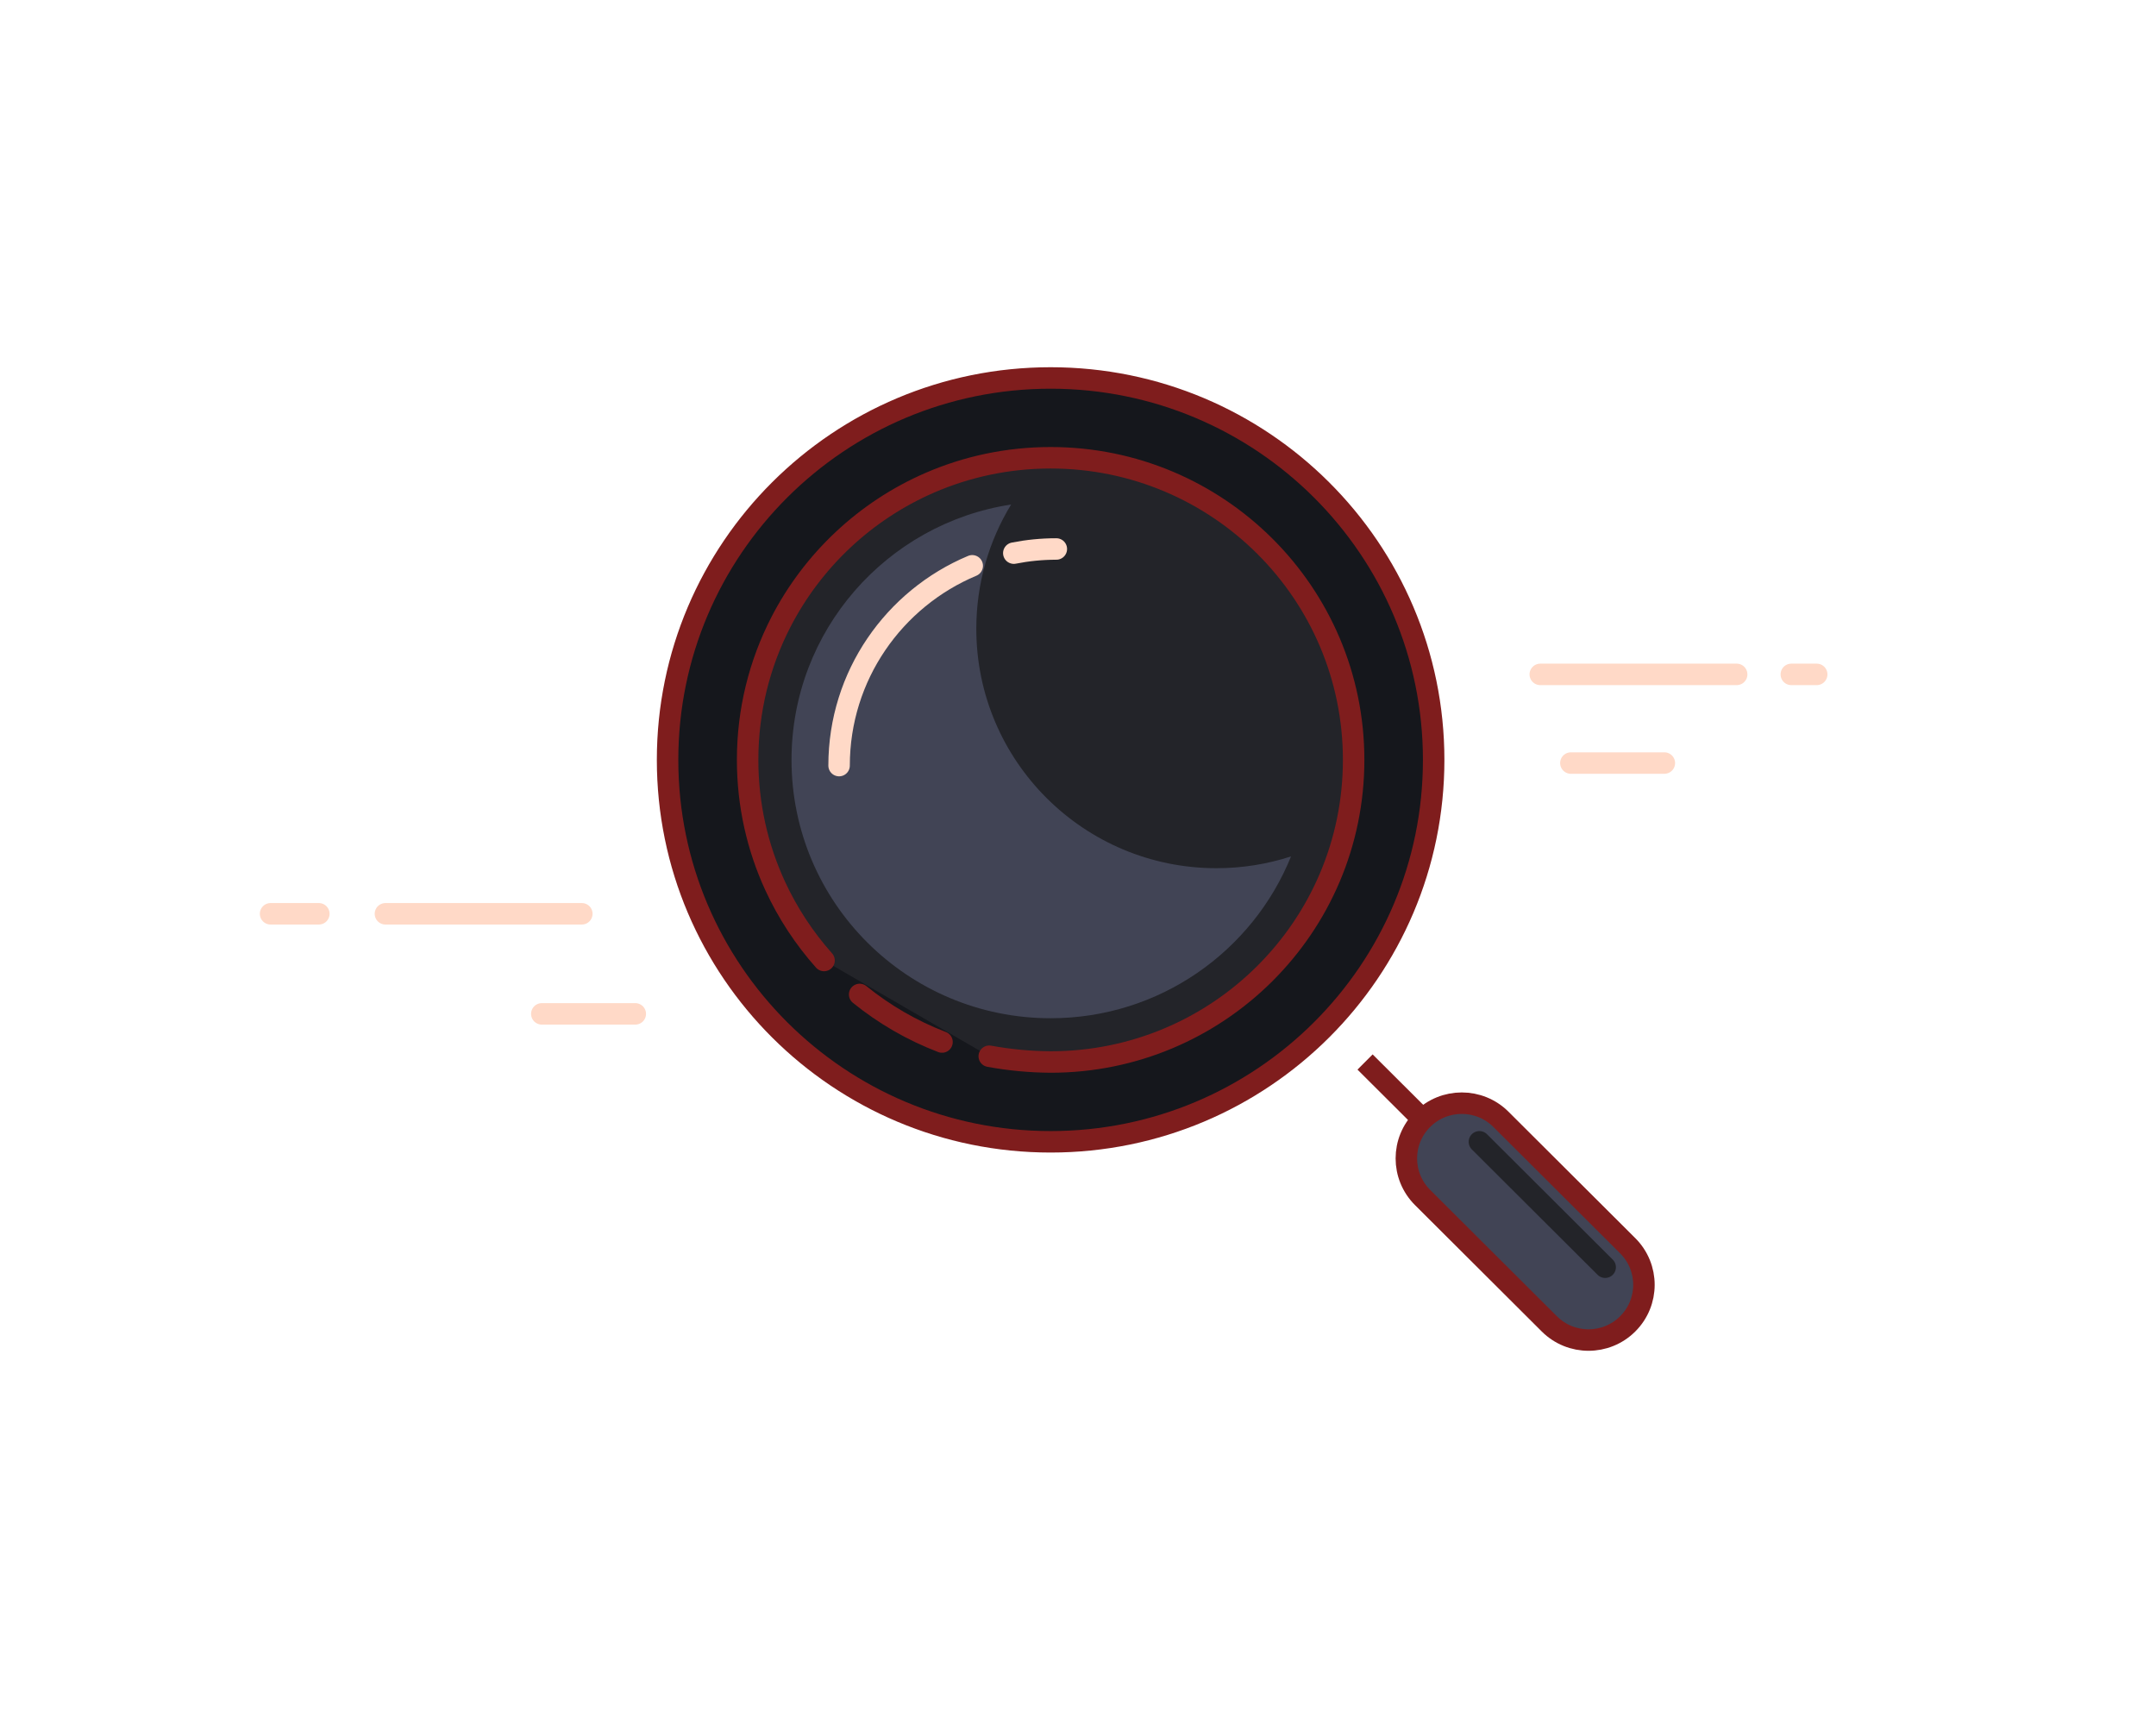 <svg width="251" height="200" viewBox="0 0 251 200" fill="none" xmlns="http://www.w3.org/2000/svg">
<path d="M122.313 132.921C146.941 132.921 166.906 113.016 166.906 88.461C166.906 63.906 146.941 44 122.313 44C97.684 44 77.719 63.906 77.719 88.461C77.719 113.016 97.684 132.921 122.313 132.921Z" fill="#15171C" stroke="#7F1D1D" stroke-width="2.5"/>
<path fill-rule="evenodd" clip-rule="evenodd" d="M115.168 122.959C117.509 123.39 119.891 123.614 122.313 123.631C141.795 123.631 157.589 107.885 157.589 88.461C157.589 69.037 141.795 53.29 122.313 53.29C117.308 53.29 112.547 54.329 108.235 56.203C100.74 59.459 94.601 65.235 90.893 72.457C88.428 77.258 87.038 82.697 87.038 88.461C87.038 93.69 88.182 98.652 90.235 103.113C91.701 106.297 93.63 109.226 95.936 111.813" fill="#232429"/>
<path d="M115.168 122.959C117.509 123.39 119.891 123.614 122.313 123.631C141.795 123.631 157.589 107.885 157.589 88.461C157.589 69.037 141.795 53.29 122.313 53.29C117.308 53.29 112.547 54.329 108.235 56.203C100.74 59.459 94.601 65.235 90.893 72.457C88.428 77.258 87.038 82.697 87.038 88.461C87.038 93.69 88.182 98.652 90.235 103.113C91.701 106.297 93.63 109.226 95.936 111.813" stroke="#7F1D1D" stroke-width="2.5" stroke-linecap="round"/>
<path d="M100.079 115.767C102.939 118.084 106.169 119.964 109.668 121.304" stroke="#7F1D1D" stroke-width="2.5" stroke-linecap="round"/>
<path d="M158.92 123.631L166.907 131.594" stroke="#7F1D1D" stroke-width="2.5"/>
<path fill-rule="evenodd" clip-rule="evenodd" d="M165.616 130.307C163.097 132.819 163.097 136.892 165.616 139.404L180.372 154.116C182.892 156.628 186.977 156.628 189.496 154.116C192.016 151.604 192.016 147.531 189.496 145.019L174.74 130.307C172.221 127.795 168.136 127.795 165.616 130.307Z" fill="#414455" stroke="#7F1D1D" stroke-width="2.5"/>
<path d="M172.231 132.921L186.874 147.52" stroke="#232429" stroke-width="2.5" stroke-linecap="round"/>
<path fill-rule="evenodd" clip-rule="evenodd" d="M113.661 73.198C113.661 88.591 126.176 101.069 141.615 101.069C144.648 101.069 147.568 100.587 150.302 99.697C145.839 110.74 134.989 118.536 122.313 118.536C105.654 118.536 92.148 105.071 92.148 88.461C92.148 73.41 103.237 60.941 117.714 58.733C115.142 62.951 113.661 67.902 113.661 73.198Z" fill="#414455"/>
<path d="M122.978 63.908C121.283 63.908 119.627 64.074 118.026 64.391M113.187 65.867C104.081 69.682 97.686 78.659 97.686 89.124" stroke="#FFD9C7" stroke-width="2.5" stroke-linecap="round"/>
<path d="M193.763 88.829H182.88M202.182 78.507H179.318H202.182ZM211.5 78.507H208.543H211.5Z" stroke="#FFD9C7" stroke-width="2.5" stroke-linecap="round" stroke-linejoin="round"/>
<path d="M73.96 118.027H63.077M67.736 106.377H44.872H67.736ZM37.119 106.377H31.5H37.119Z" stroke="#FFD9C7" stroke-width="2.5" stroke-linecap="round" stroke-linejoin="round"/>
</svg>
